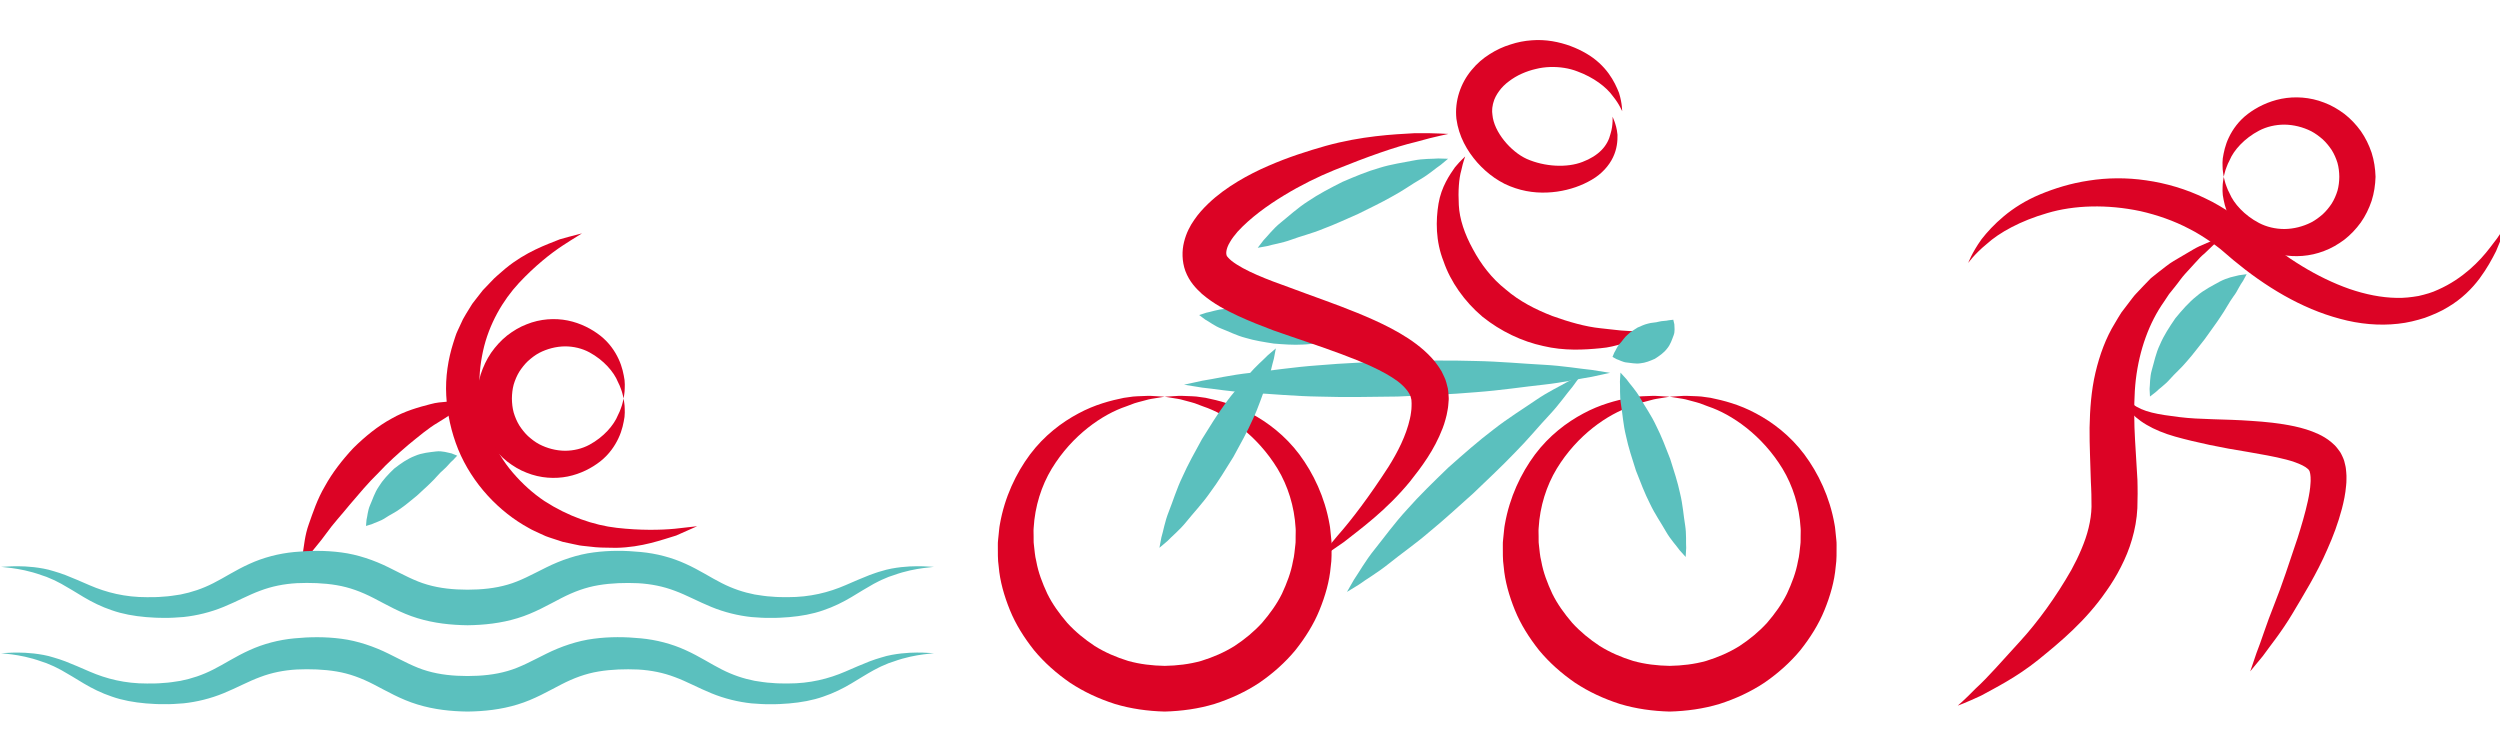 <?xml version="1.0" encoding="utf-8"?>
<!-- Generator: Adobe Illustrator 16.0.0, SVG Export Plug-In . SVG Version: 6.00 Build 0)  -->
<!DOCTYPE svg PUBLIC "-//W3C//DTD SVG 1.1//EN" "http://www.w3.org/Graphics/SVG/1.1/DTD/svg11.dtd">
<svg version="1.1" id="Layer_1" xmlns="http://www.w3.org/2000/svg" xmlns:xlink="http://www.w3.org/1999/xlink" x="0px" y="0px"
	 width="1000px" height="300px" viewBox="0 0 1000 300" enable-background="new 0 0 1000 300" xml:space="preserve">
<g id="XMLID_148_">
	<g id="XMLID_151_">
		<g id="XMLID_169_">
			<g id="XMLID_170_">
				<path id="XMLID_171_" fill="#DC0325" d="M889.486,70.718c0,0-0.093,0.651-0.27,1.873c-0.115,0.621-0.153,1.385-0.176,2.301
					c-0.07,0.923-0.023,1.978,0.084,3.18c0.375,2.341,0.937,5.307,2.479,8.46c1.504,3.144,3.909,6.542,7.507,9.295
					c3.588,2.712,8.167,5.023,13.496,6.079c5.287,1.019,11.348,0.706,17.041-1.518c2.865-1.058,5.566-2.639,8.089-4.517
					c2.488-1.93,4.691-4.267,6.582-6.867c1.851-2.633,3.288-5.572,4.328-8.659c0.996-3.111,1.477-6.368,1.575-9.627
					c-0.099-3.259-0.578-6.516-1.571-9.627c-1.04-3.088-2.476-6.03-4.324-8.665c-1.888-2.604-4.09-4.941-6.58-6.873
					c-2.523-1.881-5.226-3.462-8.095-4.517c-5.688-2.238-11.758-2.555-17.046-1.529c-5.335,1.057-9.913,3.376-13.503,6.089
					c-3.603,2.75-6.011,6.149-7.515,9.298c-1.539,3.158-2.099,6.125-2.478,8.466c-0.104,1.204-0.146,2.257-0.078,3.182
					c0.024,0.917,0.064,1.68,0.181,2.303C889.391,70.065,889.486,70.718,889.486,70.718s0.162-0.635,0.464-1.823
					c0.122-0.589,0.377-1.295,0.693-2.106c0.267-0.819,0.691-1.72,1.198-2.688c1.652-4.001,5.896-8.768,11.803-11.856
					c2.963-1.552,6.516-2.4,10.152-2.393c3.659,0.043,7.354,0.964,10.674,2.63c1.659,0.863,3.164,2.001,4.587,3.226
					c1.386,1.275,2.582,2.744,3.626,4.311c1.001,1.599,1.746,3.334,2.305,5.125c0.508,1.809,0.707,3.688,0.732,5.574
					c-0.025,1.884-0.225,3.763-0.729,5.574c-0.556,1.792-1.301,3.529-2.301,5.13c-1.041,1.569-2.237,3.039-3.626,4.316
					c-1.422,1.225-2.928,2.365-4.591,3.226c-3.316,1.68-7.019,2.603-10.681,2.642c-3.641,0.006-7.191-0.851-10.16-2.402
					c-5.915-3.083-10.147-7.865-11.804-11.864c-0.507-0.97-0.93-1.872-1.193-2.691c-0.313-0.812-0.567-1.52-0.69-2.109
					C889.648,71.351,889.486,70.718,889.486,70.718z"/>
			</g>
		</g>
		<g id="XMLID_166_">
			<g id="XMLID_167_">
				<path id="XMLID_168_" fill="#DC0325" d="M1002.207,90.299c0,0-0.537,0.821-1.543,2.363c-0.968,1.549-2.539,3.743-4.642,6.381
					c-4.021,5.311-10.881,12.444-20.72,16.797c-2.41,1.172-5.111,1.912-7.881,2.555c-2.82,0.486-5.744,0.845-8.789,0.758
					c-6.069-0.101-12.457-1.385-18.866-3.584c-12.804-4.491-25.616-12.494-36.898-22.257l-4.654-3.826
					c-1.62-1.375-3.418-2.543-5.117-3.813c-3.563-2.327-7.178-4.574-11.014-6.344c-7.582-3.702-15.667-6.054-23.587-7.183
					c-7.93-1.174-15.723-1.043-22.903,0.083c-7.19,1.059-13.747,3.114-19.523,5.511c-5.783,2.394-10.647,5.517-14.499,8.728
					c-3.863,3.211-6.771,6.441-8.937,9.217c-2.069,2.868-3.376,5.274-4.205,6.929c-0.769,1.674-1.182,2.565-1.182,2.565
					s0.625-0.754,1.802-2.168c1.209-1.373,3.062-3.317,5.672-5.442c4.96-4.509,13.444-9.228,24.157-12.318
					c10.711-3.221,24.056-3.606,37.338-0.781c6.626,1.515,13.282,3.787,19.527,7.081c3.165,1.565,6.134,3.533,9.077,5.529
					c1.4,1.106,2.893,2.091,4.228,3.282l4.351,3.72c12.572,10.438,27.043,19.327,42.622,23.436
					c7.72,2.128,15.736,2.834,23.225,1.983c3.749-0.385,7.333-1.303,10.69-2.369c3.32-1.222,6.456-2.559,9.206-4.265
					c5.586-3.281,9.723-7.494,12.711-11.495c2.985-4.033,5.009-7.804,6.574-10.906c1.4-3.198,2.356-5.729,2.9-7.492
					C1001.902,91.229,1002.207,90.299,1002.207,90.299z"/>
			</g>
		</g>
		<g id="XMLID_163_">
			<g id="XMLID_164_">
				<path id="XMLID_165_" fill="#DC0325" d="M889.058,94.453c0,0-3.4,1.48-9.351,4.068c-1.484,0.685-3.008,1.623-4.706,2.625
					c-1.712,1.005-3.564,2.095-5.544,3.259c-1.992,1.174-3.854,2.779-5.94,4.348c-1.024,0.817-2.071,1.654-3.147,2.513
					c-0.972,0.968-1.947,1.983-2.939,3.033c-0.995,1.053-2.012,2.129-3.047,3.226c-1.062,1.083-1.895,2.39-2.889,3.618
					c-0.959,1.262-1.938,2.545-2.932,3.848c-0.908,1.361-1.715,2.819-2.594,4.275c-3.587,5.794-6.103,12.64-7.787,19.801
					c-1.689,7.188-2.212,14.656-2.351,22.033c-0.066,7.371,0.363,14.586,0.513,21.515c0.062,1.705,0.193,3.464,0.209,5.123
					l0.053,4.974c-0.056,2.773-0.473,5.599-1.167,8.451c-0.675,2.849-1.684,5.707-2.876,8.52c-1.171,2.816-2.54,5.594-4.027,8.306
					c-6.116,10.742-13.366,20.729-20.479,28.504c-7.117,7.766-13.037,14.618-17.714,18.841c-4.426,4.547-7.24,6.924-7.24,6.924
					s3.469-1.257,9.377-4.03c5.64-3.1,14.094-7.281,22.808-14.283c8.632-7.01,18.939-15.46,27.238-27.516
					c2.117-2.972,4.09-6.176,5.832-9.628c1.761-3.435,3.311-7.113,4.447-11.065c1.153-3.935,1.94-8.136,2.146-12.476l0.104-5.712
					c0.031-1.906-0.053-3.716-0.076-5.58c-0.368-7.339-0.952-14.377-1.189-21.067c-0.175-6.666-0.146-13.072,0.545-19.086
					c1.42-11.952,5.366-22.767,11.237-31.083c0.702-1.057,1.392-2.095,2.063-3.109c0.771-0.958,1.523-1.892,2.256-2.807
					c1.493-1.815,2.735-3.739,4.188-5.306c1.455-1.593,2.816-3.084,4.075-4.463c1.267-1.393,2.434-2.696,3.668-3.658
					C886.424,96.974,889.058,94.453,889.058,94.453z"/>
			</g>
		</g>
		<g id="XMLID_159_">
			<g id="XMLID_160_">
				<path id="XMLID_162_" fill="#DC0325" d="M848.705,155.886c0,0,0.047,0.718,0.139,2.066c0.073,0.685,0.357,1.486,0.616,2.498
					c0.451,0.895,0.86,2.093,1.709,3.148c1.647,2.152,4.186,4.411,7.435,6.313c3.242,1.914,7.136,3.512,11.435,4.722
					c8.594,2.406,18.666,4.485,29.104,6.139c5.182,0.919,10.504,1.79,15.388,3.067c2.427,0.635,4.707,1.431,6.484,2.326
					c0.893,0.441,1.599,0.925,2.046,1.334c0.181,0.202,0.478,0.385,0.485,0.533c0.044,0.074,0.098,0.135,0.167,0.192
					c0.027,0.062-0.002,0.121,0.026,0.164c0.02,0.07,0.089,0.017,0.12,0.173c0.027,0.155,0.068,0.308,0.111,0.458
					c0.123,0.244,0.135,0.74,0.199,1.155c0.086,0.393,0.066,0.934,0.078,1.442c0.03,0.491,0.017,1.033-0.039,1.608
					c-0.104,2.224-0.527,4.693-1.06,7.152c-1.074,4.944-2.574,9.953-4.108,14.819c-3.254,9.675-6.266,18.997-9.398,26.766
					c-3.136,7.765-5.168,14.594-7.021,19.171c-1.565,4.727-2.542,7.411-2.542,7.411s1.833-2.217,5.035-6.095
					c2.887-4.059,7.5-9.639,11.866-16.994c4.344-7.359,9.718-15.876,14.023-25.871c2.228-4.971,4.23-10.289,5.762-16.082
					c0.753-2.907,1.404-5.919,1.682-9.27c0.091-0.813,0.145-1.667,0.136-2.573c0.004-0.891,0.039-1.751-0.084-2.747
					c-0.099-0.974-0.139-1.889-0.433-2.991l-0.389-1.585c-0.137-0.525-0.456-1.185-0.706-1.764c-0.282-0.583-0.56-1.192-0.894-1.728
					c-0.36-0.506-0.732-1.004-1.116-1.494c-0.76-1.049-1.604-1.733-2.458-2.495c-1.701-1.425-3.449-2.427-5.109-3.204
					c-3.34-1.551-6.504-2.439-9.538-3.11c-6.067-1.299-11.755-1.821-17.206-2.18c-10.843-0.786-20.737-0.479-28.946-1.532
					c-4.09-0.507-7.8-1.003-10.965-1.795c-3.158-0.781-5.77-1.902-7.534-3.33c-1.021-0.6-1.642-1.4-2.337-2.031
					c-0.501-0.738-1.036-1.365-1.326-1.942C848.996,156.528,848.705,155.886,848.705,155.886z"/>
			</g>
		</g>
		<g id="XMLID_156_">
			<g id="XMLID_157_">
				<path id="XMLID_158_" fill="#5BC0BE" d="M898.662,109.678c0,0-1.113,0.152-3.058,0.417c-0.89,0.279-2.114,0.452-3.414,0.833
					c-1.288,0.393-2.728,0.899-4.163,1.646c-2.77,1.569-6.322,3.239-9.341,5.848c-3.151,2.484-5.896,5.676-8.553,8.899
					c-2.35,3.436-4.633,6.901-6.138,10.49c-1.698,3.478-2.365,7.178-3.252,10.125c-0.867,2.967-0.699,5.828-0.914,7.639
					c0.068,1.944,0.154,3.043,0.154,3.043s0.855-0.712,2.412-1.87c1.255-1.302,3.629-2.839,5.559-5.071
					c1.945-2.235,4.658-4.542,6.923-7.303c2.39-2.692,4.599-5.713,6.939-8.625c2.138-3.049,4.384-5.991,6.304-8.917
					c2-2.856,3.527-5.916,5.24-8.242c0.877-1.125,1.554-2.334,2.144-3.466c0.602-1.113,1.185-2.043,1.706-2.773
					C898.133,110.649,898.662,109.678,898.662,109.678z"/>
			</g>
		</g>
	</g>
</g>
<g id="XMLID_95_">
	<g id="XMLID_96_">
		<g id="XMLID_137_">
			<g id="XMLID_138_">
				<path id="XMLID_147_" fill="#5BC0BE" d="M541.293,133.292c0,0-0.929-0.569-2.553-1.567c-1.648-0.7-3.942-2.271-6.767-3.162
					c-2.824-0.863-6.064-2.363-9.6-3.167c-3.521-0.954-7.32-1.481-11.113-2.079c-3.829-0.304-7.646-0.696-11.299-0.578
					c-3.625-0.069-7.137,0.659-10.095,0.842c-2.955,0.196-5.567,1.208-7.334,1.498c-1.823,0.601-2.862,0.942-2.862,0.942
					s0.874,0.654,2.4,1.799c1.584,0.833,3.76,2.609,6.557,3.666c2.797,1.059,6.007,2.741,9.585,3.66
					c3.557,1.089,7.438,1.674,11.313,2.289c3.917,0.304,7.827,0.619,11.545,0.395c3.704-0.089,7.226-0.95,10.199-1.327
					c2.974-0.391,5.516-1.587,7.256-2.035C540.286,133.718,541.293,133.292,541.293,133.292z"/>
			</g>
		</g>
		<g id="XMLID_128_">
			<g id="XMLID_129_">
				<path id="XMLID_135_" fill="#5BC0BE" d="M644.038,149.135c0,0-2.679-0.425-7.361-1.17c-4.677-0.446-11.375-1.651-19.381-2.071
					c-8.005-0.402-17.36-1.329-27.358-1.503c-10.002-0.317-20.654-0.135-31.31,0.012c-10.646,0.449-21.294,0.835-31.262,1.718
					c-9.972,0.7-19.256,2.174-27.228,3.021c-7.97,0.855-14.586,2.448-19.228,3.146c-4.634,1.018-7.283,1.593-7.283,1.593
					s2.679,0.425,7.364,1.185c4.674,0.438,11.373,1.662,19.378,2.072c8.006,0.401,17.362,1.355,27.36,1.5
					c10.002,0.327,20.653,0.123,31.31-0.023c10.646-0.448,21.293-0.857,31.262-1.729c9.972-0.73,19.256-2.177,27.226-3.023
					c7.971-0.869,14.587-2.44,19.23-3.146C641.391,149.71,644.038,149.135,644.038,149.135z"/>
			</g>
		</g>
		<g id="XMLID_125_">
			<g id="XMLID_126_">
				<path id="XMLID_127_" fill="#DC0325" d="M586.067,62.587c0,0-0.384,0.369-1.105,1.061c-0.718,0.702-1.737,1.77-2.966,3.244
					c-2.11,3.035-5.46,7.799-6.591,14.562c-0.552,3.34-0.856,7.058-0.615,11.007c0.242,3.946,1.052,8.11,2.634,12.075
					c2.77,8.141,8.389,16.094,15.551,22.144c7.321,5.883,15.938,9.926,24.31,11.724c8.359,2.001,16.365,1.535,22.904,0.887
					c3.294-0.23,6.244-1.103,8.807-1.788c2.548-0.833,4.698-1.706,6.472-2.281c3.364-1.7,5.29-2.674,5.29-2.674
					s-2.129-0.016-5.85-0.048c-1.825,0.004-4.043-0.119-6.526-0.303c-2.504-0.333-5.251-0.501-8.214-0.902
					c-5.935-0.607-12.599-2.5-19.232-4.892c-6.594-2.542-13.216-5.911-18.624-10.601c-5.629-4.438-9.945-10.132-13.144-16.127
					c-3.308-5.979-5.385-12.089-5.648-17.685c-0.304-5.513,0.023-10.523,1.01-13.916c0.371-1.742,0.76-3.122,1.062-4.052
					C585.902,63.087,586.067,62.587,586.067,62.587z"/>
			</g>
		</g>
		<g id="XMLID_121_">
			<g id="XMLID_122_">
				<path id="XMLID_124_" fill="#DC0325" d="M648.887,44.481c0,0-0.054-0.66-0.154-1.902c-0.12-1.25-0.413-3.087-1.122-5.412
					c-0.886-2.226-2.103-4.984-4.189-7.815c-2.065-2.823-5.015-5.697-8.865-7.933c-3.83-2.247-8.44-4.072-13.648-4.941
					c-2.626-0.42-5.451-0.597-8.253-0.353c-2.822,0.19-5.681,0.738-8.489,1.679c-2.833,0.861-5.622,2.15-8.271,3.84
					c-2.658,1.661-5.167,3.794-7.287,6.407c-4.316,5.166-6.818,12.259-6.047,19.469c0.935,7.038,4.278,12.846,8.345,17.481
					c2.062,2.323,4.362,4.378,6.894,6.132c1.259,0.871,2.608,1.67,4.051,2.406c1.427,0.688,2.862,1.266,4.307,1.738
					c5.752,1.924,11.477,2.101,16.659,1.377c5.193-0.742,9.906-2.415,13.864-4.748c3.982-2.285,6.955-5.646,8.533-8.998
					c1.617-3.372,1.837-6.574,1.782-8.997c-0.215-2.472-0.824-4.254-1.241-5.438c-0.466-1.158-0.714-1.777-0.714-1.777
					s-0.004,0.657-0.012,1.891c-0.059,1.214-0.192,3.009-0.856,5.066c-0.484,2.065-1.615,4.406-3.536,6.36
					c-1.914,1.963-4.506,3.58-7.644,4.759c-6.241,2.434-15.142,1.936-22.253-1.185c-6.483-2.924-13.206-10.882-13.766-17.651
					c-0.139-0.829-0.146-1.63-0.085-2.404c-0.016-0.377,0.115-0.81,0.178-1.226c0.076-0.417,0.111-0.849,0.274-1.242
					c0.404-1.648,1.251-3.171,2.3-4.618c1.044-1.456,2.394-2.793,3.961-3.944c1.539-1.172,3.257-2.206,5.085-3.015
					c1.821-0.813,3.726-1.46,5.639-1.892c1.919-0.488,3.802-0.714,5.709-0.786c3.862-0.113,7.657,0.479,10.91,1.751
					c6.548,2.398,11.62,6.286,14.182,9.88c1.395,1.722,2.338,3.261,2.903,4.345C648.588,43.893,648.887,44.481,648.887,44.481z"/>
			</g>
		</g>
		<g id="XMLID_118_">
			<g id="XMLID_119_">
				<path id="XMLID_120_" fill="#DC0325" d="M579.363,53.569c0,0-1.225-0.056-3.518-0.163c-2.3-0.099-5.682-0.199-10.002-0.129
					c-8.562,0.474-21.091,1.085-35.564,5.08c-7.199,2.049-14.994,4.507-23.026,8.022c-4.019,1.742-8.09,3.769-12.14,6.213
					c-4.047,2.452-8.09,5.294-11.912,8.966c-1.912,1.859-3.797,3.876-5.481,6.362c-1.701,2.406-3.239,5.342-4.101,8.879
					c-0.884,3.496-0.865,7.75,0.531,11.603c1.629,4.305,4.247,6.964,6.641,9.17c4.888,4.143,9.693,6.539,14.415,8.778
					c4.729,2.184,9.407,4.007,14.037,5.759c9.319,3.298,18.474,6.238,27.092,9.45c8.529,3.192,16.887,6.66,22.665,10.885
					c2.82,2.158,4.543,4.312,5.241,6.137c0.106,0.238,0.091,0.486,0.17,0.727c0.04,0.277,0.19,0.402,0.171,0.851
					c0.012,0.769,0.131,1.518,0.043,2.335c-0.016,0.797-0.066,1.61-0.206,2.448c-0.077,0.823-0.259,1.666-0.442,2.509
					c-1.505,6.799-4.943,13.491-8.579,19.269c-7.466,11.573-14.73,21.206-20.273,27.45c-5.304,6.526-8.668,10.029-8.668,10.029
					s4.182-2.494,11.184-7.443c6.653-5.285,16.75-12.474,26.312-24.086c4.656-5.884,9.7-12.503,13.107-21.38
					c0.414-1.119,0.821-2.25,1.128-3.464c0.356-1.183,0.626-2.426,0.834-3.718c0.274-1.257,0.333-2.626,0.444-3.975
					c0.091-0.615-0.02-1.544-0.058-2.329c-0.077-0.812-0.094-1.65-0.269-2.447c-0.407-1.563-0.746-3.258-1.473-4.654
					c-0.33-0.729-0.67-1.465-1.033-2.179l-1.243-1.93c-1.707-2.569-3.729-4.577-5.793-6.453c-4.135-3.65-8.558-6.338-13.017-8.718
					c-4.472-2.359-9.019-4.366-13.585-6.237c-9.125-3.731-18.371-6.859-27.235-10.206c-4.456-1.579-8.827-3.202-12.886-4.969
					c-4.021-1.742-7.844-3.759-10.257-5.684c-1.118-0.92-1.801-1.799-1.857-1.884c-0.22-0.531-0.334-1.059-0.192-2.027
					c0.14-0.94,0.578-2.226,1.426-3.588c0.756-1.363,1.867-2.779,3.062-4.171c5.069-5.517,11.831-10.425,18.525-14.485
					c6.732-4.1,13.596-7.464,20.122-10.128c13.069-5.287,24.449-9.347,32.667-11.268c4.074-1.17,7.331-1.948,9.561-2.448
					C578.171,53.833,579.363,53.569,579.363,53.569z"/>
			</g>
		</g>
		<g id="XMLID_115_">
			<g id="XMLID_116_">
				<path id="XMLID_117_" fill="#DC0325" d="M667.865,158.688c0,0-1.473-0.087-4.23-0.254c-0.694-0.024-1.479-0.125-2.332-0.096
					c-0.856,0.034-1.793,0.071-2.805,0.111c-1.013,0.058-2.121,0.052-3.285,0.175c-1.162,0.163-2.398,0.337-3.706,0.521
					c-5.14,1.05-11.528,2.658-18.175,6.255c-6.634,3.519-13.656,8.835-19.337,16.394c-5.605,7.55-10.155,17.072-12.045,27.934
					c-0.281,1.35-0.331,2.731-0.504,4.119c-0.099,1.386-0.364,2.789-0.317,4.201c0.034,2.826-0.094,5.719,0.35,8.608
					c0.487,5.831,2.166,11.668,4.461,17.346c2.308,5.7,5.688,11.051,9.644,16.052c4.07,4.926,8.962,9.271,14.375,13.009
					c5.489,3.65,11.59,6.467,17.98,8.519c6.441,1.948,13.18,2.864,19.927,3.047c6.744-0.183,13.482-1.099,19.926-3.043
					c6.393-2.052,12.497-4.864,17.986-8.512c5.416-3.736,10.311-8.08,14.383-13.007c3.958-5.001,7.338-10.356,9.644-16.059
					c2.306-5.675,3.986-11.516,4.478-17.348c0.445-2.892,0.318-5.784,0.35-8.612c0.049-1.412-0.218-2.816-0.318-4.205
					c-0.173-1.385-0.22-2.77-0.504-4.119c-1.895-10.866-6.455-20.388-12.063-27.938c-5.673-7.566-12.7-12.887-19.339-16.402
					c-6.646-3.596-13.041-5.2-18.181-6.256c-1.307-0.183-2.542-0.353-3.708-0.516c-1.165-0.119-2.274-0.113-3.288-0.171
					c-1.012-0.04-1.945-0.075-2.803-0.107c-0.853-0.027-1.639,0.073-2.333,0.098C669.335,158.6,667.865,158.688,667.865,158.688
					s1.447,0.234,4.163,0.671c0.672,0.127,1.427,0.192,2.24,0.404c0.807,0.214,1.688,0.452,2.643,0.706
					c0.943,0.27,1.966,0.488,3.022,0.847c1.044,0.396,2.15,0.813,3.32,1.256c9.367,3.125,21.532,11.398,29.774,24.936
					c4.083,6.763,6.72,14.996,7.212,23.719c0.108,1.086-0.007,2.195,0.012,3.297c-0.054,1.104,0.067,2.212-0.108,3.318
					c-0.292,2.217-0.376,4.464-0.962,6.659c-0.772,4.454-2.451,8.774-4.391,12.976c-2.051,4.182-4.852,8.024-7.947,11.635
					c-3.214,3.537-6.967,6.615-11.025,9.285c-4.128,2.578-8.652,4.526-13.343,5.968c-4.739,1.331-9.668,1.896-14.61,1.983
					c-4.944-0.088-9.875-0.651-14.615-1.979c-4.69-1.441-9.217-3.386-13.348-5.961c-4.06-2.667-7.815-5.747-11.033-9.283
					c-3.097-3.614-5.899-7.458-7.949-11.641c-1.949-4.2-3.633-8.521-4.404-12.976c-0.588-2.2-0.674-4.448-0.964-6.663
					c-0.178-1.111-0.057-2.218-0.107-3.323c0.016-1.101-0.098-2.213,0.013-3.299c0.498-8.728,3.142-16.963,7.225-23.727
					c8.239-13.551,20.423-21.809,29.785-24.941c1.173-0.44,2.282-0.858,3.325-1.252c1.057-0.354,2.081-0.573,3.024-0.841
					c0.955-0.254,1.836-0.488,2.646-0.702c0.811-0.21,1.566-0.275,2.238-0.402C666.416,158.923,667.865,158.688,667.865,158.688z"/>
			</g>
		</g>
		<g id="XMLID_112_">
			<g id="XMLID_113_">
				<path id="XMLID_114_" fill="#DC0325" d="M465.868,158.688c0,0-1.473-0.087-4.229-0.254c-0.696-0.024-1.479-0.125-2.333-0.096
					c-0.856,0.034-1.794,0.071-2.803,0.111c-1.014,0.058-2.121,0.052-3.286,0.175c-1.164,0.163-2.399,0.337-3.706,0.521
					c-5.139,1.05-11.532,2.658-18.175,6.255c-6.632,3.519-13.658,8.835-19.335,16.394c-5.605,7.55-10.158,17.072-12.046,27.934
					c-0.283,1.35-0.332,2.731-0.502,4.119c-0.102,1.386-0.365,2.789-0.319,4.201c0.031,2.826-0.094,5.719,0.351,8.608
					c0.486,5.831,2.164,11.668,4.46,17.346c2.307,5.7,5.687,11.051,9.642,16.052c4.072,4.926,8.963,9.271,14.375,13.009
					c5.487,3.65,11.589,6.467,17.98,8.519c6.442,1.948,13.182,2.864,19.926,3.047c6.744-0.183,13.482-1.099,19.926-3.043
					c6.394-2.052,12.496-4.864,17.988-8.512c5.415-3.736,10.31-8.08,14.381-13.007c3.96-5.001,7.338-10.356,9.645-16.059
					c2.306-5.675,3.988-11.516,4.478-17.348c0.447-2.892,0.319-5.784,0.352-8.612c0.043-1.412-0.219-2.816-0.321-4.205
					c-0.17-1.385-0.219-2.77-0.504-4.119c-1.894-10.866-6.455-20.388-12.061-27.938c-5.674-7.566-12.703-12.887-19.339-16.402
					c-6.648-3.596-13.043-5.2-18.182-6.256c-1.308-0.183-2.543-0.353-3.708-0.516c-1.165-0.119-2.274-0.113-3.287-0.171
					c-1.011-0.04-1.947-0.075-2.805-0.107c-0.854-0.027-1.639,0.073-2.332,0.098C467.339,158.6,465.868,158.688,465.868,158.688
					s1.447,0.234,4.166,0.671c0.669,0.127,1.425,0.192,2.238,0.404c0.806,0.214,1.688,0.452,2.64,0.706
					c0.945,0.27,1.968,0.488,3.026,0.847c1.042,0.396,2.151,0.813,3.321,1.256c9.367,3.125,21.527,11.398,29.774,24.936
					c4.082,6.763,6.717,14.996,7.21,23.719c0.11,1.086-0.005,2.195,0.011,3.297c-0.051,1.104,0.069,2.212-0.107,3.318
					c-0.293,2.217-0.376,4.464-0.962,6.659c-0.771,4.454-2.449,8.774-4.39,12.976c-2.052,4.182-4.853,8.024-7.949,11.635
					c-3.213,3.537-6.967,6.615-11.022,9.285c-4.129,2.578-8.654,4.526-13.345,5.968c-4.737,1.331-9.666,1.896-14.611,1.983
					c-4.945-0.088-9.874-0.651-14.612-1.979c-4.693-1.441-9.218-3.386-13.35-5.961c-4.06-2.667-7.815-5.747-11.031-9.283
					c-3.098-3.614-5.9-7.458-7.949-11.641c-1.95-4.2-3.635-8.521-4.409-12.976c-0.586-2.2-0.669-4.448-0.962-6.663
					c-0.177-1.111-0.055-2.218-0.107-3.323c0.017-1.101-0.095-2.213,0.013-3.299c0.497-8.728,3.142-16.963,7.227-23.727
					c8.238-13.551,20.419-21.809,29.785-24.941c1.17-0.44,2.279-0.858,3.323-1.252c1.058-0.354,2.082-0.573,3.027-0.841
					c0.952-0.254,1.833-0.488,2.643-0.702c0.813-0.21,1.568-0.275,2.239-0.402C464.419,158.923,465.868,158.688,465.868,158.688z"/>
			</g>
		</g>
		<g id="XMLID_109_">
			<g id="XMLID_110_">
				<path id="XMLID_111_" fill="#5BC0BE" d="M669.312,127.896c0,0-0.699,0.115-1.853,0.217c-0.918,0.278-2.646,0.206-3.915,0.555
					c-1.242,0.411-3.032,0.341-4.371,0.784c-1.447,0.327-2.761,0.986-4.176,1.588c-1.277,0.857-2.693,1.603-3.871,2.771
					c-1.272,0.982-2.219,2.665-3.254,3.7c-1.012,1.047-1.603,2.744-2.161,3.539c-0.453,1.093-0.714,1.718-0.714,1.718
					s0.602,0.329,1.657,0.905c0.947,0.273,2.516,1.229,4.066,1.333c1.539,0.113,3.562,0.63,5.447,0.313
					c1.957-0.182,3.859-0.944,5.788-1.805c1.777-1.139,3.579-2.365,4.866-4.062c1.374-1.599,2.016-3.727,2.62-5.3
					c0.644-1.577,0.302-3.444,0.298-4.444C669.497,128.517,669.312,127.896,669.312,127.896z"/>
			</g>
		</g>
		<g id="XMLID_106_">
			<g id="XMLID_107_">
				<path id="XMLID_108_" fill="#5BC0BE" d="M632.303,150.171c0,0-1.861,0.896-5.124,2.464c-3.062,1.801-7.813,3.961-12.803,7.387
					c-4.983,3.428-11.062,7.157-17.004,11.805c-6.022,4.557-12.045,9.863-18.043,15.193c-5.769,5.566-11.534,11.145-16.511,16.785
					c-5.092,5.528-9.219,11.289-12.991,15.974c-3.781,4.676-6.24,9.216-8.252,12.108c-1.776,3.106-2.793,4.884-2.793,4.884
					s1.762-1.079,4.842-2.966c2.847-2.102,7.358-4.668,12.031-8.429c4.653-3.782,10.488-7.78,16.124-12.645
					c5.779-4.723,11.598-10.097,17.507-15.373c5.714-5.487,11.504-10.891,16.649-16.27c5.255-5.262,9.676-10.725,13.792-15.064
					c4.089-4.368,6.975-8.623,9.272-11.295C631.103,151.829,632.303,150.171,632.303,150.171z"/>
			</g>
		</g>
		<g id="XMLID_103_">
			<g id="XMLID_104_">
				<path id="XMLID_105_" fill="#5BC0BE" d="M510.338,139.357c0,0-1.171,0.998-3.217,2.744c-1.784,1.896-4.83,4.32-7.587,7.74
					c-2.734,3.428-6.333,7.201-9.46,11.648c-3.256,4.376-6.267,9.308-9.311,14.215c-2.776,5.062-5.605,10.092-7.798,15.064
					c-2.353,4.884-3.826,9.849-5.454,13.898c-1.624,4.055-2.197,7.869-2.965,10.331c-0.486,2.621-0.771,4.117-0.771,4.117
					s1.171-0.997,3.231-2.736c1.777-1.897,4.843-4.313,7.585-7.737c2.735-3.43,6.357-7.188,9.461-11.651
					c3.264-4.373,6.254-9.312,9.299-14.222c2.775-5.061,5.585-10.101,7.787-15.07c2.327-4.897,3.824-9.851,5.453-13.897
					c1.612-4.059,2.202-7.867,2.964-10.333C510.054,140.853,510.338,139.357,510.338,139.357z"/>
			</g>
		</g>
		<g id="XMLID_100_">
			<g id="XMLID_101_">
				<path id="XMLID_102_" fill="#5BC0BE" d="M579.222,63.507c0,0-1.415-0.044-3.894-0.119c-2.381,0.21-5.997,0.01-9.973,0.823
					c-3.973,0.804-8.771,1.44-13.597,2.946c-4.876,1.396-9.834,3.465-14.771,5.59c-4.788,2.424-9.561,4.884-13.729,7.726
					c-4.245,2.708-7.755,5.987-10.893,8.508c-3.151,2.507-5.257,5.408-6.927,7.082c-1.494,1.944-2.349,3.055-2.349,3.055
					s1.392-0.25,3.832-0.687c2.266-0.7,5.812-1.159,9.526-2.526c3.704-1.4,8.3-2.491,12.791-4.366
					c4.59-1.696,9.255-3.896,13.992-5.958c4.618-2.313,9.288-4.503,13.524-6.928c4.302-2.269,8.066-5.058,11.508-7
					c3.418-1.986,6.021-4.38,7.996-5.674C578.147,64.406,579.222,63.507,579.222,63.507z"/>
			</g>
		</g>
		<g id="XMLID_97_">
			<g id="XMLID_98_">
				<path id="XMLID_99_" fill="#5BC0BE" d="M674.269,222.786c0,0,0.074-1.315,0.206-3.618c-0.159-2.206,0.161-5.543-0.44-9.211
					c-0.62-3.66-0.902-8.083-1.995-12.553c-0.955-4.517-2.477-9.163-3.96-13.82c-1.778-4.561-3.496-9.142-5.606-13.264
					c-1.936-4.182-4.532-7.817-6.357-11.068c-1.831-3.251-4.208-5.67-5.469-7.5c-1.568-1.724-2.461-2.714-2.461-2.714
					s-0.074,1.315-0.217,3.624c0.164,2.201-0.175,5.547,0.439,9.208c0.62,3.662,0.878,8.094,1.995,12.553
					c0.947,4.52,2.488,9.159,3.973,13.818c1.777,4.559,3.517,9.131,5.617,13.26c1.964,4.171,4.535,7.815,6.36,11.068
					c1.844,3.246,4.201,5.67,5.471,7.498C673.379,221.797,674.269,222.786,674.269,222.786z"/>
			</g>
		</g>
	</g>
</g>
<g id="XMLID_67_">
	<g id="XMLID_92_">
		<g id="XMLID_93_">
			<path id="XMLID_94_" fill="#DC0325" d="M188.19,161.059c0,0-1.364,0.808-3.752,2.218c-1.203,0.575-2.582,1.525-4.151,2.473
				c-1.533,1.074-3.276,2.118-5.13,3.284c-3.777,2.196-7.66,5.507-11.747,8.829c-4.027,3.437-8.232,7.144-12.067,11.306
				c-4.058,3.936-7.7,8.336-11.24,12.464c-3.413,4.206-7.005,8.042-9.58,11.72c-2.584,3.646-5.329,6.519-6.833,8.768
				c-1.791,2.122-2.726,3.434-2.726,3.434s-0.008-1.615,0.185-4.471c0.486-2.727,0.753-6.905,2.375-11.419
				c1.604-4.494,3.352-9.964,6.444-15.188c2.916-5.337,6.925-10.506,11.393-15.291c4.657-4.584,9.794-8.779,15.215-11.724
				c5.348-3.084,10.989-4.615,15.639-5.817c2.317-0.661,4.581-0.808,6.526-0.965c1.956-0.029,3.66-0.054,5.065-0.075
				C186.595,160.893,188.19,161.059,188.19,161.059z"/>
		</g>
	</g>
	<g id="XMLID_89_">
		<g id="XMLID_90_">
			<path id="XMLID_91_" fill="#DC0325" d="M249.457,159.413c0,0,0.09,0.652,0.262,1.872c0.113,0.621,0.148,1.385,0.169,2.301
				c0.066,0.925,0.023,1.978-0.081,3.18c-0.364,2.342-0.907,5.308-2.397,8.461c-1.455,3.146-3.781,6.542-7.257,9.296
				c-3.468,2.714-7.895,5.024-13.049,6.077c-5.11,1.022-10.968,0.707-16.47-1.518c-2.77-1.057-5.382-2.636-7.822-4.516
				c-2.407-1.931-4.536-4.266-6.363-6.866c-1.79-2.635-3.178-5.574-4.186-8.661c-0.961-3.11-1.425-6.367-1.522-9.626
				c0.097-3.26,0.558-6.518,1.519-9.627c1.007-3.088,2.392-6.028,4.182-8.665c1.826-2.603,3.956-4.941,6.361-6.874
				c2.439-1.88,5.055-3.459,7.826-4.516c5.498-2.238,11.366-2.553,16.479-1.53c5.158,1.06,9.583,3.378,13.052,6.092
				c3.482,2.748,5.812,6.149,7.264,9.297c1.49,3.157,2.031,6.124,2.397,8.464c0.1,1.205,0.142,2.26,0.073,3.185
				c-0.021,0.916-0.062,1.68-0.173,2.301C249.549,158.762,249.457,159.413,249.457,159.413s-0.156-0.633-0.447-1.821
				c-0.119-0.59-0.364-1.298-0.668-2.109c-0.26-0.816-0.671-1.718-1.162-2.688c-1.594-4.001-5.7-8.768-11.407-11.856
				c-2.867-1.552-6.302-2.401-9.815-2.391c-3.538,0.044-7.111,0.964-10.318,2.631c-1.605,0.861-3.062,2.001-4.435,3.225
				c-1.339,1.275-2.498,2.744-3.506,4.309c-0.968,1.599-1.69,3.336-2.228,5.126c-0.491,1.811-0.685,3.688-0.708,5.574
				c0.024,1.886,0.216,3.765,0.704,5.576c0.538,1.79,1.258,3.528,2.225,5.127c1.007,1.569,2.164,3.039,3.506,4.316
				c1.372,1.227,2.83,2.367,4.438,3.227c3.204,1.682,6.785,2.604,10.324,2.644c3.519,0.004,6.955-0.851,9.821-2.404
				c5.72-3.082,9.814-7.865,11.413-11.864c0.49-0.97,0.896-1.871,1.155-2.69c0.3-0.811,0.547-1.52,0.664-2.108
				C249.301,160.048,249.457,159.413,249.457,159.413z"/>
		</g>
	</g>
	<g id="XMLID_86_">
		<g id="XMLID_87_">
			<path id="XMLID_88_" fill="#5BC0BE" d="M0.451,226.737c0,0,1.529-0.073,4.397-0.213c2.871-0.069,7.136-0.083,12.541,0.916
				c0.67,0.148,1.36,0.296,2.067,0.449c0.695,0.199,1.409,0.405,2.137,0.614c1.485,0.378,2.957,0.965,4.532,1.504
				c3.09,1.183,6.334,2.645,9.696,4.083c6.698,2.905,14.231,4.81,22.956,4.782c2.175,0.008,4.39,0.007,6.64-0.224
				c2.266-0.095,4.491-0.509,6.76-0.837c4.491-0.884,8.828-2.335,13.146-4.54c4.311-2.157,8.899-5.22,14.44-7.717
				c5.509-2.538,11.775-4.165,17.946-4.744c6.179-0.595,12.367-0.69,18.862,0.169c6.47,0.823,13.143,3.125,18.872,5.973
				c5.747,2.839,10.469,5.486,15.516,6.913c5.026,1.469,10.439,2.006,16.055,2.011c5.615-0.008,11.027-0.546,16.052-2.019
				c5.048-1.431,9.765-4.081,15.514-6.924c5.73-2.851,12.406-5.15,18.877-5.972c6.496-0.857,12.682-0.762,18.866-0.163
				c6.171,0.575,12.44,2.2,17.949,4.737c5.545,2.497,10.133,5.563,14.44,7.719c4.316,2.203,8.649,3.657,13.142,4.54
				c2.267,0.332,4.491,0.746,6.758,0.839c2.249,0.23,4.463,0.233,6.638,0.225c8.721,0.021,16.251-1.883,22.949-4.785
				c3.361-1.438,6.609-2.9,9.698-4.08c1.577-0.54,3.046-1.127,4.532-1.503c0.73-0.211,1.444-0.415,2.139-0.615
				c0.706-0.152,1.396-0.305,2.067-0.448c5.407-0.994,9.672-0.977,12.545-0.905c2.868,0.142,4.396,0.215,4.396,0.215
				s-1.517,0.177-4.358,0.508c-2.815,0.395-6.966,1.082-11.874,2.866c-0.612,0.206-1.246,0.421-1.894,0.639
				c-0.629,0.27-1.273,0.546-1.934,0.826c-1.33,0.522-2.652,1.272-4.044,1.973c-2.761,1.518-5.66,3.354-8.928,5.309
				c-3.273,1.948-7.048,3.854-11.266,5.271c-4.213,1.481-8.845,2.31-13.629,2.72c-2.392,0.174-4.839,0.351-7.343,0.3
				c-2.496,0.085-5.08-0.154-7.714-0.327c-5.26-0.559-10.825-1.895-16.065-4.058c-5.268-2.148-9.933-4.749-14.588-6.452
				c-4.641-1.758-9.456-2.729-14.672-3.031c-5.2-0.228-10.696-0.073-15.842,0.79c-5.19,0.866-9.881,2.601-14.88,5.171
				c-4.975,2.551-10.854,6.022-17.513,8.023c-6.629,2.041-13.458,2.752-20.016,2.833c-6.559-0.081-13.386-0.789-20.015-2.83
				c-6.658-2-12.537-5.472-17.515-8.029c-4.998-2.571-9.69-4.31-14.879-5.181c-5.148-0.865-10.643-1.022-15.846-0.793
				c-5.218,0.293-10.036,1.262-14.679,3.019c-4.66,1.703-9.323,4.303-14.587,6.453c-5.238,2.164-10.797,3.506-16.057,4.064
				c-2.633,0.175-5.216,0.417-7.712,0.332c-2.503,0.051-4.951-0.122-7.341-0.299c-4.784-0.411-9.414-1.24-13.625-2.724
				c-4.219-1.412-7.991-3.315-11.264-5.264c-3.27-1.954-6.168-3.79-8.931-5.307c-1.393-0.7-2.716-1.452-4.045-1.975
				c-0.662-0.28-1.307-0.557-1.937-0.826c-0.648-0.218-1.277-0.433-1.893-0.641c-4.91-1.775-9.063-2.462-11.877-2.854
				C1.968,226.914,0.451,226.737,0.451,226.737z"/>
		</g>
	</g>
	<g id="XMLID_83_">
		<g id="XMLID_84_">
			<path id="XMLID_85_" fill="#5BC0BE" d="M0.451,261.27c0,0,1.529-0.073,4.397-0.212c2.871-0.069,7.136-0.084,12.541,0.916
				c0.67,0.146,1.36,0.296,2.067,0.447c0.695,0.201,1.409,0.405,2.137,0.616c1.485,0.376,2.957,0.964,4.532,1.504
				c3.09,1.182,6.334,2.644,9.696,4.082c6.698,2.905,14.231,4.811,22.956,4.781c2.175,0.008,4.39,0.007,6.64-0.224
				c2.266-0.093,4.491-0.507,6.76-0.837c4.491-0.882,8.828-2.335,13.146-4.538c4.311-2.159,8.899-5.221,14.44-7.719
				c5.509-2.538,11.775-4.164,17.946-4.744c6.179-0.595,12.367-0.688,18.862,0.169c6.47,0.824,13.143,3.125,18.872,5.973
				c5.747,2.839,10.469,5.488,15.516,6.914c5.026,1.468,10.439,2.006,16.055,2.012c5.615-0.008,11.027-0.548,16.052-2.02
				c5.048-1.431,9.765-4.08,15.514-6.923c5.73-2.851,12.406-5.151,18.877-5.973c6.496-0.858,12.682-0.763,18.866-0.164
				c6.171,0.575,12.44,2.201,17.949,4.737c5.545,2.498,10.133,5.564,14.44,7.719c4.316,2.205,8.649,3.659,13.142,4.541
				c2.267,0.331,4.491,0.746,6.758,0.839c2.249,0.229,4.463,0.232,6.638,0.225c8.721,0.02,16.251-1.883,22.949-4.784
				c3.361-1.438,6.609-2.9,9.698-4.081c1.577-0.54,3.046-1.127,4.532-1.504c0.73-0.21,1.444-0.414,2.139-0.614
				c0.706-0.153,1.396-0.304,2.067-0.449c5.407-0.993,9.672-0.977,12.545-0.904c2.868,0.142,4.396,0.215,4.396,0.215
				s-1.517,0.176-4.358,0.507c-2.815,0.395-6.966,1.084-11.874,2.867c-0.612,0.206-1.246,0.42-1.894,0.639
				c-0.629,0.27-1.273,0.545-1.934,0.827c-1.33,0.522-2.652,1.271-4.044,1.973c-2.761,1.517-5.66,3.354-8.928,5.307
				c-3.273,1.948-7.048,3.855-11.266,5.271c-4.213,1.481-8.845,2.309-13.629,2.72c-2.392,0.175-4.839,0.352-7.343,0.299
				c-2.496,0.085-5.08-0.154-7.714-0.326c-5.26-0.558-10.825-1.896-16.065-4.058c-5.268-2.148-9.933-4.748-14.588-6.453
				c-4.641-1.758-9.456-2.729-14.672-3.031c-5.2-0.228-10.696-0.073-15.842,0.79c-5.19,0.867-9.881,2.601-14.88,5.172
				c-4.975,2.551-10.854,6.022-17.513,8.024c-6.629,2.041-13.458,2.751-20.016,2.832c-6.559-0.081-13.386-0.79-20.015-2.831
				c-6.658-1.999-12.537-5.471-17.515-8.027c-4.998-2.573-9.69-4.311-14.879-5.182c-5.148-0.864-10.643-1.021-15.846-0.794
				c-5.218,0.295-10.036,1.262-14.679,3.02c-4.66,1.702-9.323,4.303-14.587,6.453c-5.238,2.164-10.797,3.505-16.057,4.064
				c-2.633,0.175-5.216,0.416-7.712,0.331c-2.503,0.051-4.951-0.121-7.341-0.298c-4.784-0.412-9.414-1.241-13.625-2.724
				c-4.219-1.412-7.991-3.316-11.264-5.265c-3.27-1.953-6.168-3.788-8.931-5.306c-1.393-0.701-2.716-1.453-4.045-1.974
				c-0.662-0.282-1.307-0.558-1.937-0.827c-0.648-0.219-1.277-0.433-1.893-0.641c-4.91-1.776-9.063-2.463-11.877-2.854
				C1.968,261.445,0.451,261.27,0.451,261.27z"/>
		</g>
	</g>
	<g id="XMLID_80_">
		<g id="XMLID_81_">
			<path id="XMLID_82_" fill="#DC0325" d="M232.798,93.35c0,0-0.707,0.44-2.035,1.266c-1.312,0.841-3.275,1.981-5.649,3.583
				c-4.782,3.128-11.2,8.202-17.583,15.048c-6.36,6.856-11.973,16.362-14.333,27.216c-1.158,5.414-1.768,11.127-1.229,16.884
				c0.509,5.745,1.914,11.489,4.21,16.859c2.131,5.439,5.204,10.525,8.975,14.892c3.753,4.372,8.005,8.238,12.637,11.332
				c9.313,6.025,19.652,9.675,28.973,10.711c9.297,1.058,17.424,0.893,23.102,0.364c5.728-0.646,9.001-1.018,9.001-1.018
				s-3.053,1.355-8.396,3.727c-5.543,1.653-13.645,4.736-24.052,4.917c-2.579-0.103-5.297,0-8.105-0.234
				c-1.406-0.151-2.835-0.303-4.289-0.459c-0.726-0.09-1.469-0.135-2.2-0.267c-0.732-0.153-1.469-0.306-2.208-0.459
				c-1.49-0.321-3-0.647-4.528-0.976c-1.495-0.488-3.007-0.981-4.535-1.482c-0.762-0.266-1.542-0.497-2.299-0.806
				c-0.745-0.339-1.495-0.68-2.247-1.021c-1.489-0.724-3.058-1.34-4.506-2.217c-11.889-6.473-22.592-17.719-28.245-31.487
				c-2.761-6.88-4.4-14.224-4.763-21.531c-0.399-7.315,0.748-14.548,2.839-21.11c0.576-1.626,0.967-3.303,1.725-4.818
				c0.709-1.527,1.414-3.039,2.108-4.535c0.761-1.456,1.665-2.812,2.483-4.18c0.42-0.678,0.838-1.349,1.253-2.017
				c0.477-0.623,0.953-1.24,1.423-1.853c0.947-1.212,1.883-2.407,2.804-3.585c1.024-1.071,2.037-2.125,3.029-3.162
				c1.903-2.145,4.099-3.809,6.048-5.549c8.133-6.685,16.353-9.506,21.729-11.662c2.82-0.847,5.066-1.359,6.562-1.773
				C231.998,93.558,232.798,93.35,232.798,93.35z"/>
		</g>
	</g>
	<g id="XMLID_68_">
		<g id="XMLID_69_">
			<path id="XMLID_70_" fill="#5BC0BE" d="M182.894,182.292c0,0-0.662,0.613-1.672,1.744c-1.089,0.835-2.348,2.639-3.934,3.964
				c-1.625,1.327-3.123,3.39-4.917,5.036c-1.731,1.773-3.717,3.398-5.597,5.228c-2.083,1.614-4.055,3.446-6.253,4.945
				c-2.066,1.616-4.59,2.724-6.453,3.998c-1.862,1.269-4.089,1.813-5.333,2.464c-1.485,0.452-2.333,0.71-2.333,0.71
				s0.075-0.895,0.206-2.461c0.374-1.372,0.458-3.708,1.419-5.856c0.968-2.137,1.793-4.971,3.484-7.423
				c1.558-2.572,3.771-4.914,6.135-7.173c2.575-2.035,5.321-3.947,8.279-5.084c2.892-1.27,6.023-1.488,8.484-1.802
				c2.51-0.305,4.793,0.503,6.205,0.773C182.106,181.908,182.894,182.292,182.894,182.292z"/>
		</g>
	</g>
</g>
</svg>
